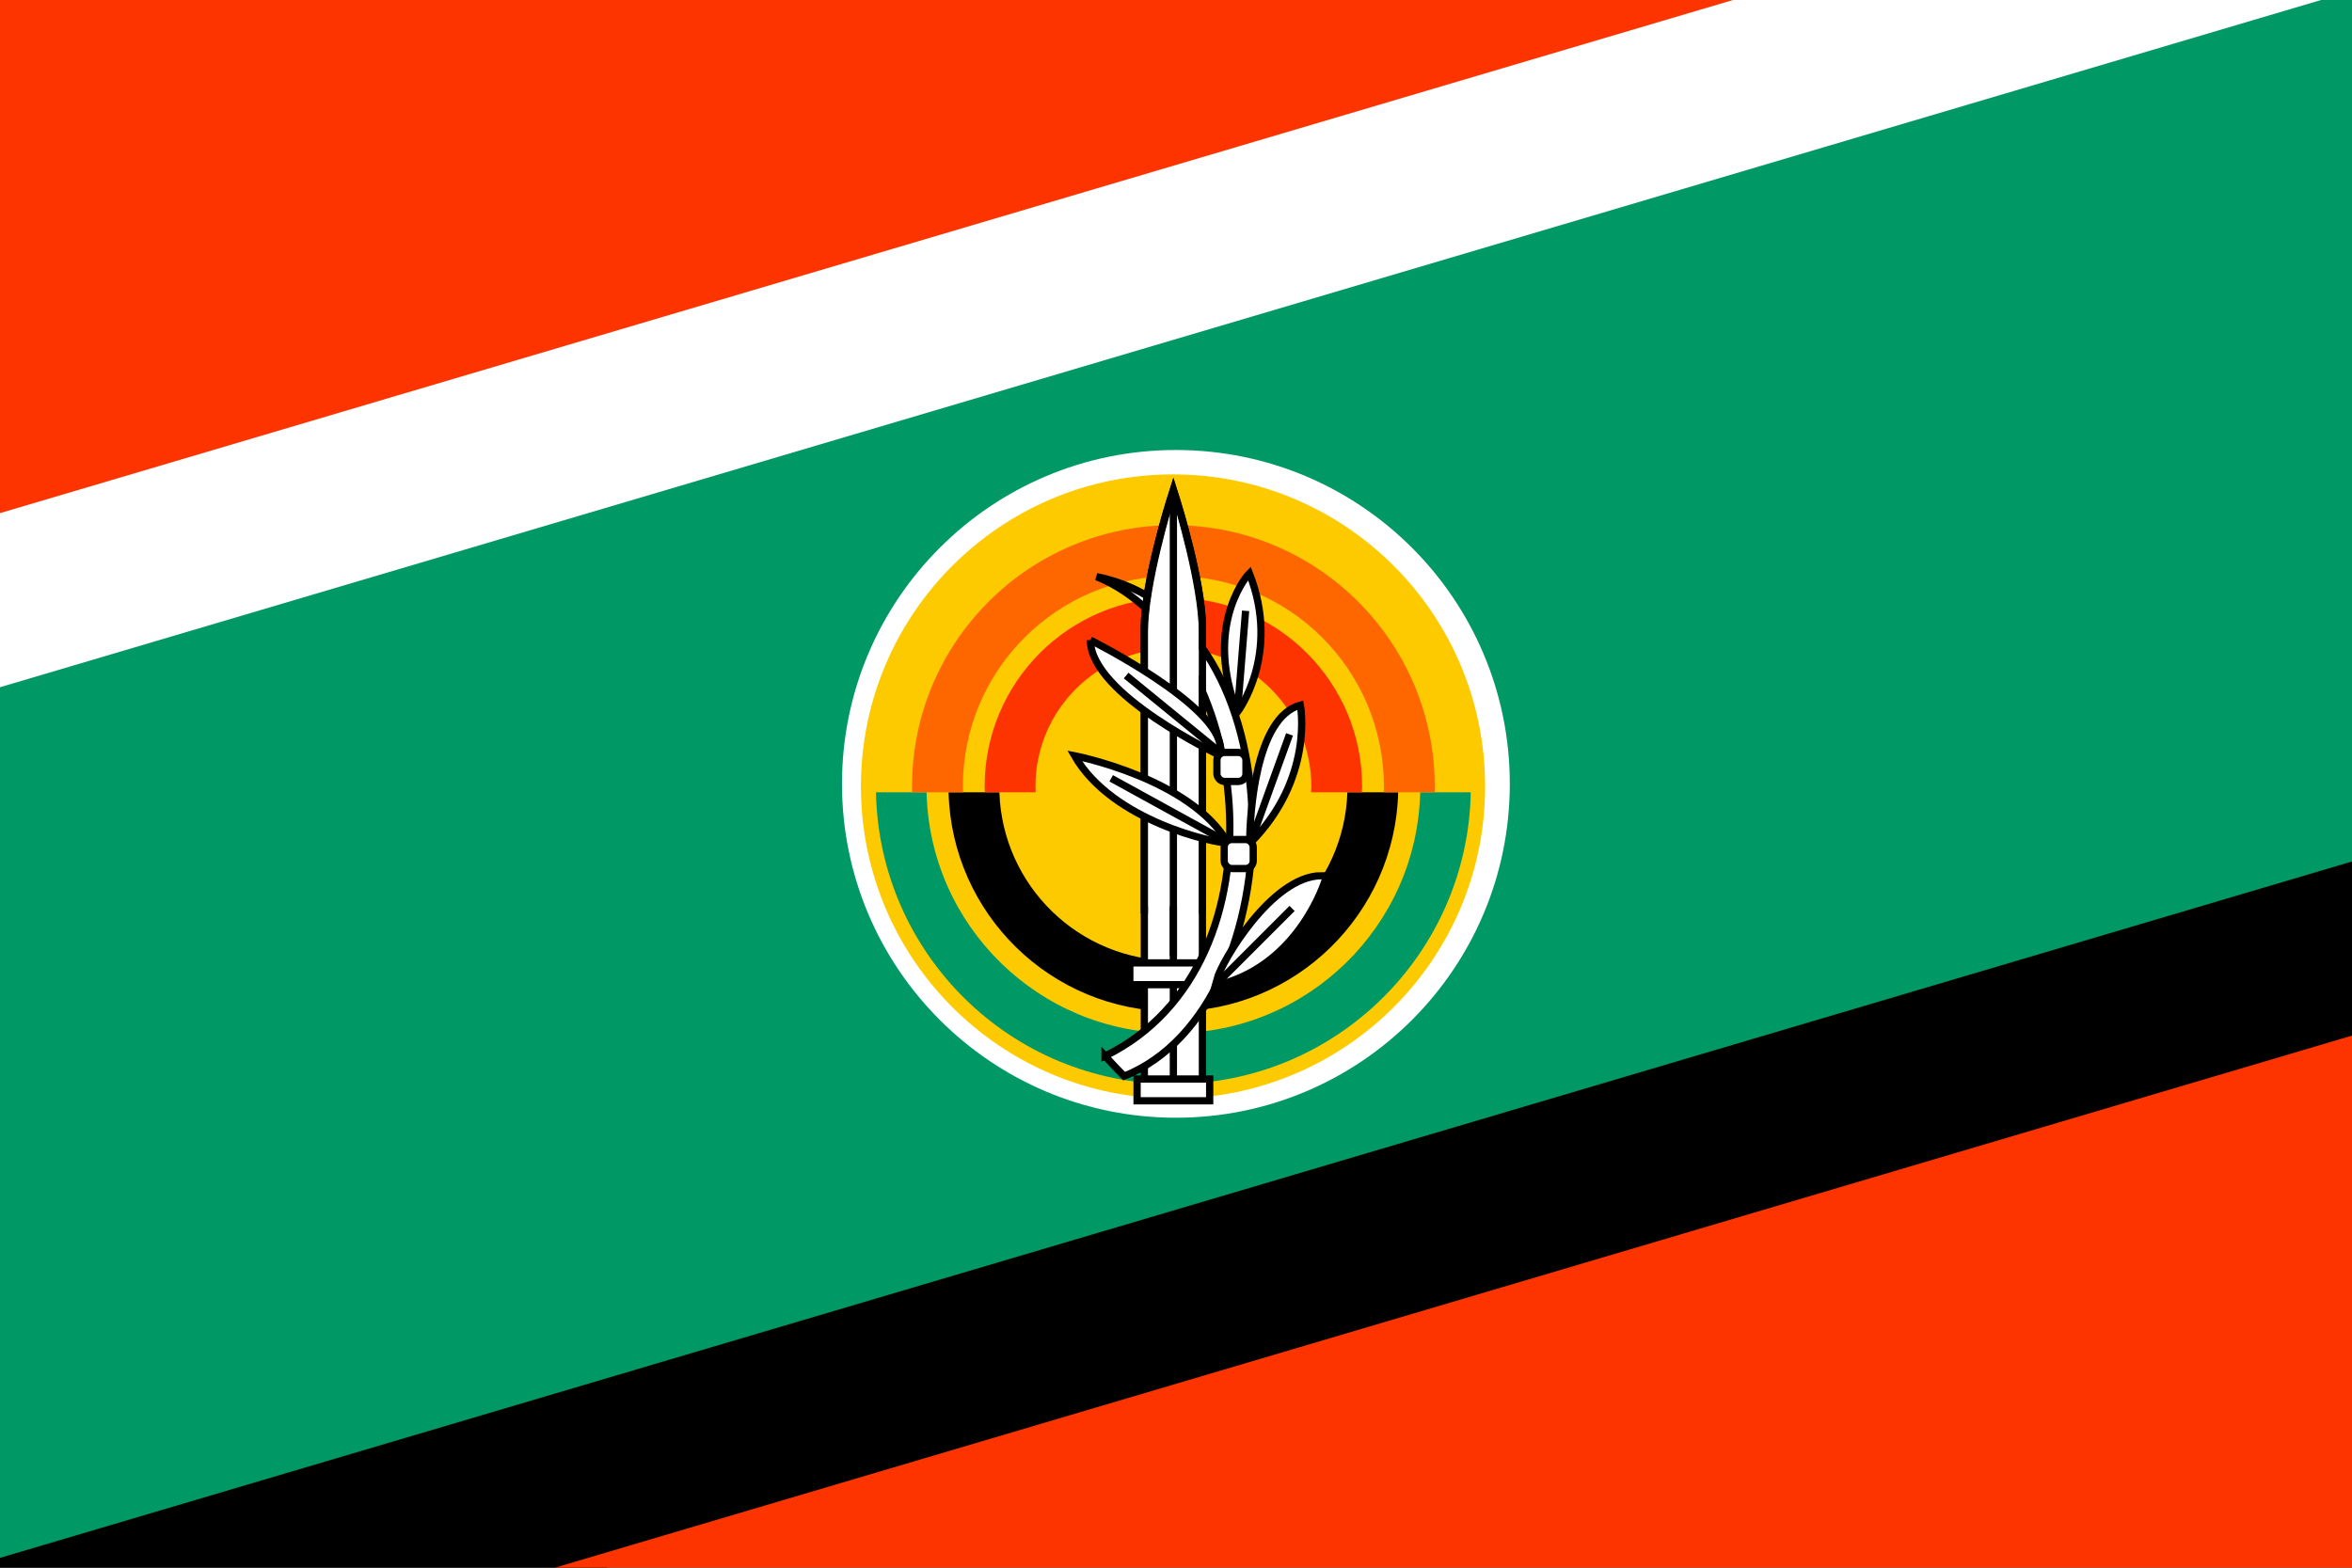<?xml version="1.0" encoding="UTF-8" standalone="no"?>
<!-- Created with Inkscape (http://www.inkscape.org/) -->

<svg
   xmlns:dc="http://purl.org/dc/elements/1.1/"
   xmlns:cc="http://creativecommons.org/ns#"
   xmlns:rdf="http://www.w3.org/1999/02/22-rdf-syntax-ns#"
   xmlns:svg="http://www.w3.org/2000/svg"
   xmlns="http://www.w3.org/2000/svg"
   xmlns:sodipodi="http://sodipodi.sourceforge.net/DTD/sodipodi-0.dtd"
   xmlns:inkscape="http://www.inkscape.org/namespaces/inkscape"
   width="324"
   height="216"
   id="svg2"
   version="1.1"
   inkscape:version="0.48.4 r9939"
   sodipodi:docname="Israeli_Army_(Land_Arm)_Flag.svg">
  <rect width="100%" height="100%" fill="#333333" stroke="none"/>
  <defs
     id="defs4">
    <clipPath
       clipPathUnits="userSpaceOnUse"
       id="clipPath5082">
      <rect
         style="fill:#c8ab37;fill-opacity:1;stroke:none"
         id="rect5084"
         width="334"
         height="236"
         x="822.001"
         y="155.946"
         transform="matrix(0.956,0.292,-0.292,0.956,0,0)" />
    </clipPath>
    <clipPath
       clipPathUnits="userSpaceOnUse"
       id="clipPath3103">
      <rect
         style="fill:#000080;fill-opacity:1;stroke:none"
         id="rect3105"
         width="334"
         height="236"
         x="782.898"
         y="307.418"
         transform="matrix(0.959,0.284,-0.284,0.959,0,0)" />
    </clipPath>
    <clipPath
       clipPathUnits="userSpaceOnUse"
       id="clipPath3111">
      <path
         style="fill:#ffffff;fill-opacity:1;stroke:none"
         d="M 272.187,423.669 238.674,536.809 205.16,649.95 525.406,744.811 558.919,631.671 592.433,518.53 272.187,423.669 z"
         id="path3113"
         inkscape:connector-curvature="0" />
    </clipPath>
    <clipPath
       clipPathUnits="userSpaceOnUse"
       id="clipPath3111-1">
      <path
         style="fill:#ffffff;fill-opacity:1;stroke:none"
         d="M 272.187,423.669 238.674,536.809 205.16,649.95 525.406,744.811 558.919,631.671 592.433,518.53 272.187,423.669 z"
         id="path3113-7"
         inkscape:connector-curvature="0" />
    </clipPath>
  </defs>
  <sodipodi:namedview
     id="base"
     pagecolor="#ffffff"
     bordercolor="#666666"
     borderopacity="1.0"
     inkscape:pageopacity="0.0"
     inkscape:pageshadow="2"
     inkscape:zoom="1.8094332"
     inkscape:cx="183.21357"
     inkscape:cy="29.177201"
     inkscape:document-units="px"
     inkscape:current-layer="layer1"
     showgrid="false"
     fit-margin-top="0"
     fit-margin-left="0"
     fit-margin-right="0"
     fit-margin-bottom="0"
     inkscape:window-width="1920"
     inkscape:window-height="1096"
     inkscape:window-x="-8"
     inkscape:window-y="-8"
     inkscape:window-maximized="1"
     showguides="true"
     inkscape:guide-bbox="true"
     inkscape:snap-bbox="true"
     inkscape:bbox-nodes="true" />
  <g
     inkscape:label="Layer 1"
     inkscape:groupmode="layer"
     id="layer1"
     transform="translate(-208,-434.362)">
    <g
       id="g3099"
       inkscape:transform-center-x="-223.37405"
       inkscape:transform-center-y="-126.13598"
       transform="matrix(0.959,-0.284,0.284,0.959,-178.307,95.445)"
       clip-path="url(#clipPath3111-1)">
      <rect
         y="635.362"
         x="208"
         height="30"
         width="500"
         id="rect3045"
         style="fill:#000000;fill-opacity:1;fill-rule:evenodd;stroke:none" />
      <rect
         style="fill:#ffffff;fill-opacity:1;fill-rule:evenodd;stroke:none"
         id="rect3041"
         width="500"
         height="30"
         x="208"
         y="498.862" />
      <rect
         y="387.362"
         x="208"
         height="115"
         width="500"
         id="rect3036"
         style="fill:#fd3300;fill-opacity:1;fill-rule:evenodd;stroke:none" />
      <rect
         style="fill:#009966;fill-opacity:1;fill-rule:evenodd;stroke:none"
         id="rect3043"
         width="500"
         height="115"
         x="208"
         y="525.362" />
      <rect
         style="fill:#fd3300;fill-opacity:1;fill-rule:evenodd;stroke:none"
         id="rect3047"
         width="500"
         height="115"
         x="208"
         y="663.362" />
    </g>
    <g
       id="g5044"
       transform="translate(0.139,11.17)">
      <path
         transform="matrix(1.56,0,0,1.867,180.623,344.364)"
         sodipodi:type="arc"
         style="opacity:0.1;fill:#00ff00;fill-opacity:1;stroke:none"
         id="path9835"
         sodipodi:cx="121.06741"
         sodipodi:cy="100.26966"
         sodipodi:rx="11.966292"
         sodipodi:ry="10"
         d="m 133.034,100.27 c 0,5.523 -5.357,10 -11.966,10 -6.609,0 -11.966,-4.477 -11.966,-10 0,-5.523 5.357,-10 11.966,-10 6.609,0 11.966,4.477 11.966,10 z" />
      <path
         sodipodi:type="arc"
         style="fill:#ffffff;fill-opacity:1;stroke:none"
         id="path9877"
         sodipodi:cx="121.06741"
         sodipodi:cy="100.26966"
         sodipodi:rx="11.966292"
         sodipodi:ry="10"
         d="m 133.034,100.27 c 0,5.523 -5.357,10 -11.966,10 -6.609,0 -11.966,-4.477 -11.966,-10 0,-5.523 5.357,-10 11.966,-10 6.609,0 11.966,4.477 11.966,10 z"
         transform="matrix(3.844,0,0,4.6,-95.538,69.952)" />
      <path
         transform="matrix(3.593,0,0,4.3,-65.547,100.394)"
         d="m 133.034,100.27 c 0,5.523 -5.357,10 -11.966,10 -6.609,0 -11.966,-4.477 -11.966,-10 0,-5.523 5.357,-10 11.966,-10 6.609,0 11.966,4.477 11.966,10 z"
         sodipodi:ry="10"
         sodipodi:rx="11.966292"
         sodipodi:cy="100.26966"
         sodipodi:cx="121.06741"
         id="path9873"
         style="fill:#fdca00;fill-opacity:1;stroke:none"
         sodipodi:type="arc" />
      <path
         id="path9849"
         transform="translate(208,414.362)"
         d="m 130.531,118 c 0.433,16.744 14.121,30.188 30.969,30.188 16.848,0 30.536,-13.444 30.969,-30.188 l -7,0 c -0.424,12.882 -10.983,23.188 -23.969,23.188 -12.986,0 -23.544,-10.305 -23.969,-23.188 l -7,0 z"
         style="fill:#000000;fill-opacity:1;stroke:none"
         inkscape:connector-curvature="0" />
      <path
         id="path9865"
         transform="translate(208,414.362)"
         d="m 120.531,118 c 0.432,22.27 18.596,40.188 40.969,40.188 22.373,0 40.537,-17.918 40.969,-40.188 L 195.5,118 c -0.433,18.401 -15.495,33.188 -34,33.188 -18.505,0 -33.567,-14.786 -34,-33.188 l -6.969,0 z"
         style="fill:#009966;fill-opacity:1;stroke:none"
         inkscape:connector-curvature="0" />
      <path
         id="path9857"
         transform="translate(208,414.362)"
         d="m 161.5,81.188 c -19.882,0 -36,16.118 -36,36 0,0.274 -0.006,0.54 0,0.812 l 7.031,0 c -0.007,-0.269 -0.031,-0.541 -0.031,-0.812 0,-16.016 12.984,-29 29,-29 16.016,0 29,12.984 29,29 0,0.271 -0.024,0.543 -0.031,0.812 l 7.031,0 c 0.006,-0.272 0,-0.539 0,-0.812 0,-19.882 -16.118,-36 -36,-36 z"
         style="fill:#fe6700;fill-opacity:1;stroke:none"
         inkscape:connector-curvature="0" />
      <path
         transform="translate(208,414.362)"
         id="path9821"
         d="m 161.5,91.188 c -14.359,0 -26,11.641 -26,26 0,0.271 0.023,0.543 0.031,0.812 l 7,0 c -0.012,-0.272 -0.031,-0.538 -0.031,-0.812 0,-10.493 8.507,-19 19,-19 10.493,0 19,8.507 19,19 0,0.275 -0.02,0.54 -0.031,0.812 l 7,0 c 0.008,-0.269 0.031,-0.541 0.031,-0.812 0,-14.359 -11.641,-26 -26,-26 z"
         style="fill:#fd3300;fill-opacity:1;stroke:none"
         inkscape:connector-curvature="0" />
      <path
         sodipodi:nodetypes="csccc"
         inkscape:connector-curvature="0"
         id="path2998"
         d="m 369.5,492.319 c 0,0 3.5,11.157 3.5,17.414 0,6.257 0,45.626 0,45.626 l -3.5,0 z"
         style="fill:#1a1a1a" />
      <path
         sodipodi:nodetypes="cscccsc"
         inkscape:connector-curvature="0"
         id="path3768"
         d="m 369.5,492.362 c 0,0 -3.5,11.118 -3.5,17.375 l 0,62.625 3.5,0 3.5,0 0,-62.625 c 0,-6.257 -3.5,-17.375 -3.5,-17.375 z"
         style="fill:none;stroke:#000000;stroke-width:2;stroke-miterlimit:4;stroke-dasharray:none" />
      <path
         style="fill:#ffffff;stroke:#000000;stroke-width:0pt;stroke-miterlimit:4;stroke-dasharray:none"
         d="m 369.5,492.362 c 0,0 -3.5,11.118 -3.5,17.375 l 0,62.625 3.5,0 3.5,0 0,-62.625 c 0,-6.257 -3.5,-17.375 -3.5,-17.375 z"
         id="path3788"
         inkscape:connector-curvature="0"
         sodipodi:nodetypes="cscccsc" />
      <rect
         ry="0"
         y="492.362"
         x="369"
         height="80"
         width="1"
         id="rect3776"
         style="fill:#000000;fill-opacity:1;stroke:none" />
      <rect
         y="556.362"
         x="364"
         height="2"
         width="11"
         id="rect3780"
         style="fill:#ffffff;fill-opacity:1;stroke:#000000;stroke-width:2;stroke-miterlimit:4;stroke-dasharray:none" />
      <rect
         style="fill:#ffffff;fill-opacity:1;stroke:none"
         id="rect3782"
         width="11"
         height="2"
         x="364"
         y="556.362" />
      <rect
         y="572.362"
         x="365"
         height="2"
         width="9"
         id="rect3784"
         style="fill:#ffffff;fill-opacity:1;stroke:#000000;stroke-width:2;stroke-miterlimit:4;stroke-dasharray:none" />
      <rect
         style="fill:#ffffff;fill-opacity:1;stroke:none"
         id="rect3786"
         width="9"
         height="2"
         x="365"
         y="572.362" />
      <path
         sodipodi:nodetypes="cccc"
         inkscape:connector-curvature="0"
         id="path3811"
         d="m 360.086,568.694 c 25.927,-12.634 20.045,-57.515 -1.169,-66.044 28.143,5.568 27.763,59.248 3.799,68.819 -1.315,-1.315 -2.63,-2.776 -2.63,-2.776 z"
         style="fill:#ffffff;stroke:#000000;stroke-width:1px;stroke-linecap:butt;stroke-linejoin:miter;stroke-opacity:1" />
      <path
         id="path3894"
         d="m 369.5,492.362 c 0,0 -3.5,11.118 -3.5,17.375 l 0,38.312 7,0 0,-38.312 c 0,-6.257 -3.5,-17.375 -3.5,-17.375 z"
         style="fill:#ffffff;stroke:#000000;stroke-width:0pt;stroke-miterlimit:4;stroke-dasharray:none"
         inkscape:connector-curvature="0" />
      <path
         id="path3916"
         d="m 369.5,489.018 -0.969,3.031 c 0,0 -0.867,2.812 -1.75,6.406 C 365.898,502.051 365,506.422 365,509.737 l 0,38.312 0,1 1,0 0,-38.812 c 0,-6.438 3.5,-17.875 3.5,-17.875 0,0 3.5,11.437 3.5,17.875 l 0,38.812 1,0 0,-1 0,-38.312 c 0,-3.315 -0.898,-7.687 -1.781,-11.281 -0.883,-3.595 -1.75,-6.406 -1.75,-6.406 L 369.5,489.018 z"
         style="font-size:medium;font-style:normal;font-variant:normal;font-weight:normal;font-stretch:normal;text-indent:0pt;text-align:start;text-decoration:none;line-height:normal;letter-spacing:normal;word-spacing:normal;text-transform:none;direction:ltr;text-anchor:start;color:#000000;fill:#000000;fill-opacity:1;fill-rule:nonzero;stroke:none;stroke-width:0pt;marker:none;visibility:visible;display:inline;overflow:visible;font-family:Sans"
         inkscape:connector-curvature="0" />
      <rect
         style="fill:#000000;fill-opacity:1;stroke:none"
         id="rect3914"
         width="1"
         height="62.592"
         x="369"
         y="492.362"
         ry="0" />
      <g
         id="g4003">
        <path
           transform="translate(208,414.362)"
           style="fill:#ffffff;stroke:#000000;stroke-width:1px;stroke-linecap:butt;stroke-linejoin:miter;stroke-opacity:1"
           d="m 147.889,112.961 c 0,0 15.982,3.09 21.138,12.022 -1.936,0 -15.941,-3.02 -21.138,-12.022 z"
           id="path3997"
           inkscape:connector-curvature="0" />
        <path
           transform="translate(208,414.362)"
           style="fill:none;stroke:#000000;stroke-width:1px;stroke-linecap:butt;stroke-linejoin:miter;stroke-opacity:1"
           d="m 168.059,124.378 -15.128,-8.31"
           id="path4001"
           inkscape:connector-curvature="0" />
      </g>
      <path
         transform="translate(208,414.362)"
         inkscape:connector-curvature="0"
         id="path4007"
         d="m 178.991,105.982 c 0,0 1.977,10.126 -6.979,19.081 0,-4.115 0.805,-17.427 6.979,-19.081 z"
         style="fill:#ffffff;stroke:#000000;stroke-width:1px;stroke-linecap:butt;stroke-linejoin:miter;stroke-opacity:1" />
      <rect
         y="539.362"
         x="377"
         height="3"
         width="3"
         id="rect4035"
         style="fill:#ffffff;fill-opacity:1;stroke:#000000;stroke-width:2;stroke-miterlimit:4;stroke-opacity:1;stroke-dasharray:none"
         ry="0.559"
         rx="0.559" />
      <rect
         ry="0.559"
         style="fill:#ffffff;fill-opacity:1;stroke:#000000;stroke-width:0pt;stroke-miterlimit:4;stroke-opacity:1;stroke-dasharray:none"
         id="rect3967"
         width="3"
         height="3"
         x="377"
         y="539.362"
         rx="0.559" />
      <g
         id="g3955">
        <path
           transform="translate(208,414.362)"
           style="fill:#ffffff;stroke:#000000;stroke-width:2;stroke-linecap:butt;stroke-linejoin:miter;stroke-miterlimit:4;stroke-opacity:1;stroke-dasharray:none"
           d="m 181.921,129.987 c 0,0 -3.369,11.127 -13.967,13.967 0.662,-2.472 7.495,-13.967 13.967,-13.967 z"
           id="path3951"
           inkscape:connector-curvature="0" />
        <path
           transform="translate(208,414.362)"
           inkscape:connector-curvature="0"
           id="path3953"
           d="m 181.921,129.987 c 0,0 -3.369,11.127 -13.967,13.967 0.662,-2.472 7.495,-13.967 13.967,-13.967 z"
           style="fill:#ffffff;stroke:#000000;stroke-width:0pt;stroke-linecap:butt;stroke-linejoin:miter;stroke-miterlimit:4;stroke-opacity:1;stroke-dasharray:none" />
      </g>
      <path
         inkscape:connector-curvature="0"
         id="path3973"
         d="m 385.85,548.358 -10.096,10.096"
         style="fill:none;stroke:#000000;stroke-width:1px;stroke-linecap:butt;stroke-linejoin:miter;stroke-opacity:1" />
      <path
         transform="translate(208,414.362)"
         inkscape:connector-curvature="0"
         id="path4011"
         d="m 172.254,124.539 5.244,-14.523"
         style="fill:none;stroke:#000000;stroke-width:1px;stroke-linecap:butt;stroke-linejoin:miter;stroke-opacity:1" />
      <path
         transform="translate(208,414.362)"
         inkscape:connector-curvature="0"
         id="path4017"
         d="m 150.067,97.027 c 0,0 17.911,8.956 17.911,14.966 0,1.049 -0.04,0.928 -0.04,0.928 0,0 -17.871,-8.391 -17.871,-15.894 z"
         style="fill:#ffffff;stroke:#000000;stroke-width:1px;stroke-linecap:butt;stroke-linejoin:miter;stroke-opacity:1" />
      <path
         transform="translate(208,414.362)"
         inkscape:connector-curvature="0"
         id="path4019"
         d="m 154.989,101.908 12.748,10.408"
         style="fill:none;stroke:#000000;stroke-width:1px;stroke-linecap:butt;stroke-linejoin:miter;stroke-opacity:1" />
      <rect
         ry="0.559"
         style="fill:#ffffff;fill-opacity:1;stroke:#000000;stroke-width:2;stroke-miterlimit:4;stroke-opacity:1;stroke-dasharray:none"
         id="rect4037"
         width="3"
         height="3"
         x="376"
         y="527.362"
         rx="0.559" />
      <rect
         y="527.362"
         x="376"
         height="3"
         width="3"
         id="rect4033"
         style="fill:#ffffff;fill-opacity:1;stroke:#000000;stroke-width:0pt;stroke-miterlimit:4;stroke-opacity:1;stroke-dasharray:none"
         ry="0.559"
         rx="0.559" />
      <path
         transform="translate(208,414.362)"
         sodipodi:nodetypes="ccc"
         inkscape:connector-curvature="0"
         id="path4029"
         d="m 170.318,106.95 c 0,0 6.041,-7.958 1.654,-19.121 -1.009,1.009 -6.055,7.963 -1.654,19.121 z"
         style="fill:#ffffff;stroke:#000000;stroke-width:1px;stroke-linecap:butt;stroke-linejoin:miter;stroke-opacity:1" />
      <path
         transform="translate(208,414.362)"
         inkscape:connector-curvature="0"
         id="path4031"
         d="m 170.358,106.547 1.089,-13.554"
         style="fill:none;stroke:#000000;stroke-width:1px;stroke-linecap:butt;stroke-linejoin:miter;stroke-opacity:1" />
    </g>
  </g>
</svg>